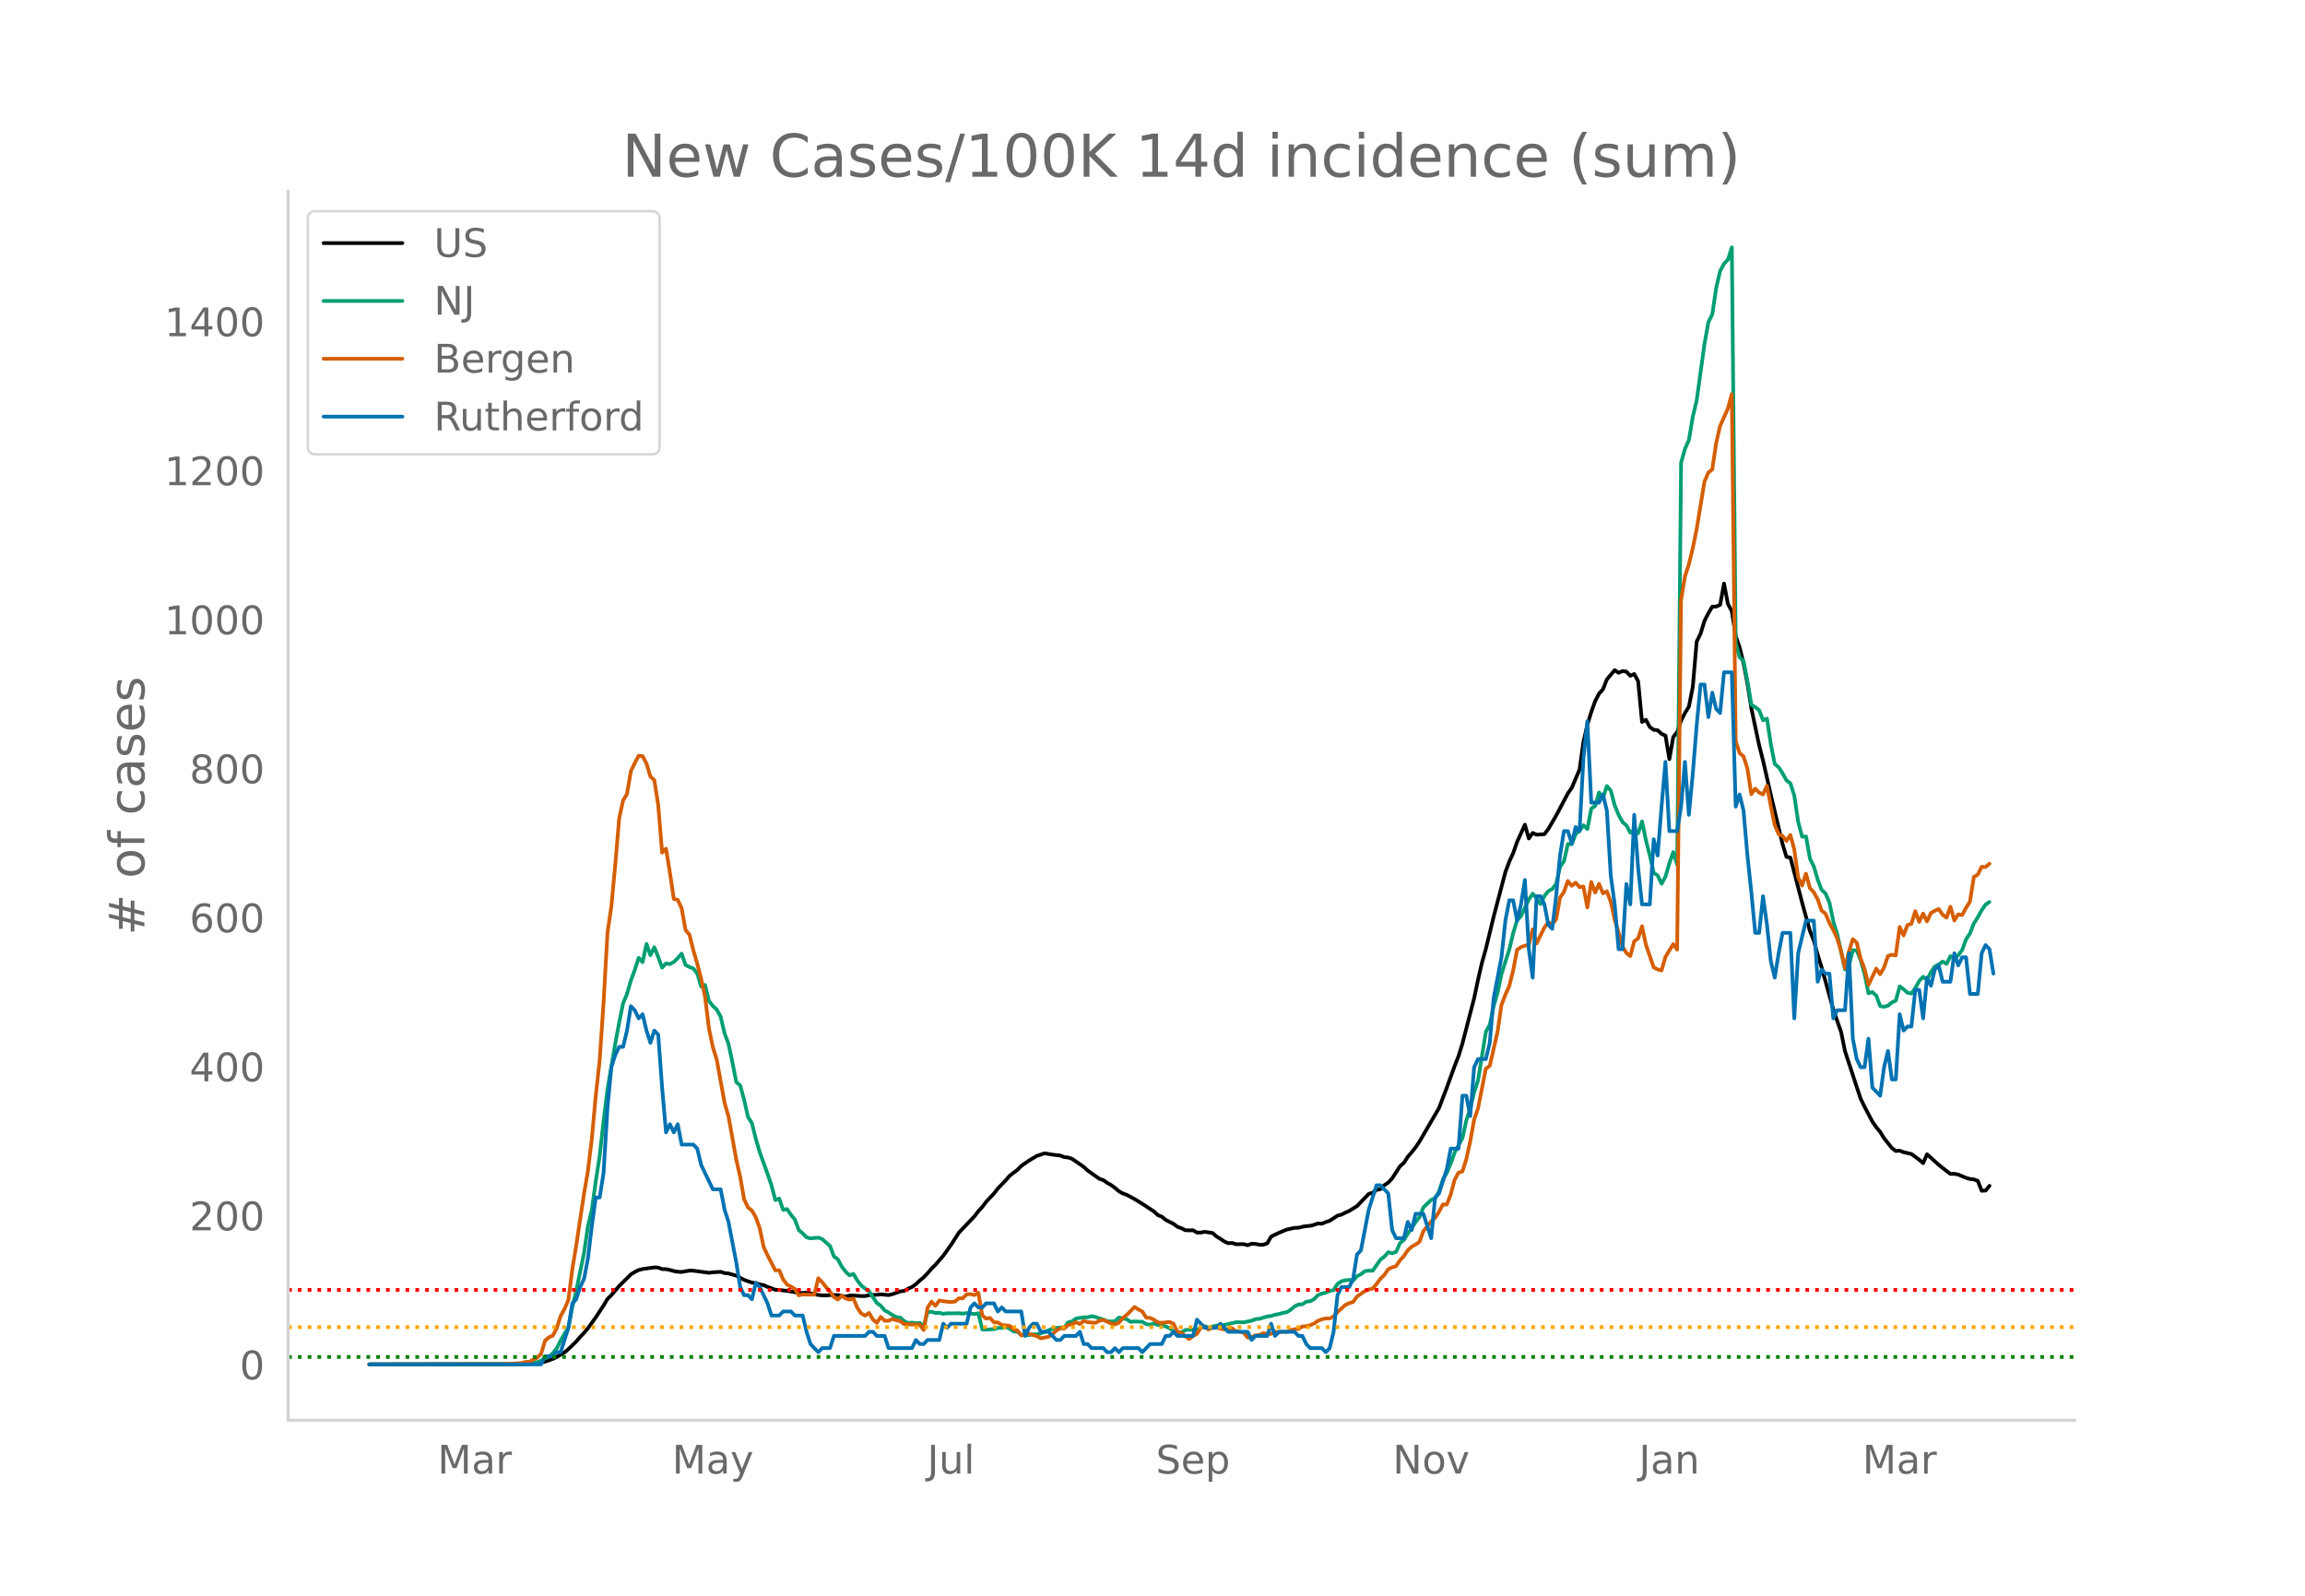 <svg height="864" viewBox="0 0 936 648" width="1248" xmlns="http://www.w3.org/2000/svg" xmlns:xlink="http://www.w3.org/1999/xlink"><defs><style>*{stroke-linecap:butt;stroke-linejoin:round}</style></defs><g id="figure_1"><path d="M0 648h936V0H0z" style="fill:#fff" id="patch_1"/><g id="axes_1"><path d="M117 576.72h725.4V77.76H117z" style="fill:none" id="patch_2"/><path clip-path="url(#pf013e473e4)" d="m149.973 554.039 57.068-.089 6.34-.17 4.756-.273 1.586-.222 1.585-.366 3.17-1.1 1.586-.778 3.17-1.88 1.585-1.326 3.17-3.076 1.586-1.88 1.585-1.643 1.585-1.895 3.17-4.388 3.171-4.828 1.586-2.635 1.585-1.574 3.17-3.723 4.756-4.705 1.585-.982 1.585-.795 1.586-.396 4.755-.662 1.586.074 1.585.618 1.585.026 1.585.325 1.585.444 1.586.276 1.585.085 3.17-.55 1.586.038 6.34.862 1.586-.227 3.17-.173 1.585.5 1.586.167 3.17.887 3.17 1.718 3.171 1.105 1.585.217 1.585.499 1.586.313 1.585.713 1.585.536 1.585.657 1.586.012 1.585.252 1.585.133 4.756.847 1.585.026 1.585-.136 4.756.945 1.585.156 1.585.024 1.586-.149 3.17.01 3.17.664 1.586-.452 1.585-.023 3.17.213 1.586.008 1.585-.379 3.17-.15 1.585-.179 3.171.303 1.585-.378 3.17-1.116 1.586-.196 1.585-.877 1.585-.715 1.586-1.13 1.585-1.5 1.585-1.302 1.585-1.657 1.585-1.847 1.586-1.564 3.17-3.665 3.17-4.41 3.171-4.96 6.341-6.66 1.585-2.072 1.585-1.725 1.586-2.093 3.17-3.385 1.585-2.034 3.17-3.28 1.586-1.856 3.17-2.417 1.586-1.614 3.17-2.19 3.17-1.881 3.171-1.047 3.17.55 3.171.374 1.585.621 1.585.17 1.586.518 4.755 3.283 1.586 1.476 4.755 3.356 1.585.528 1.586 1.107 1.585.9 1.585 1.153 1.585 1.372 1.586.886 1.585.561 3.17 1.717 3.17 1.938 4.756 3.118 1.586 1.489 1.585.624 1.585 1.307 3.17 1.605 1.586 1.19 1.585.566 1.585.802 1.585.096 1.586-.075 1.585.974 1.585-.034 1.585-.283 3.17.47 1.586 1.405 1.585.945 1.585 1.105 1.586.696 1.585-.093 1.585.508 3.17-.03 1.586.446 1.585-.629 1.585.1 1.586.297 1.585.04 1.585-.586 1.585-2.745 3.17-1.537 3.171-1.305 3.17-.696 1.586-.043 1.585-.413 1.585-.258 1.586-.102 1.585-.432 1.585-.55 1.585.119 1.585-.688 1.586-.505 3.17-2.088 1.585-.403 1.586-.826 1.585-.69 3.17-1.968 4.756-4.943 1.585-.459 1.585-1.182 1.586-.279 1.585-1.635 1.585-1.034 1.585-1.728 3.17-4.91 1.586-1.377 1.585-2.454 1.585-1.843 1.586-2.031 1.585-2.333 7.926-13.603 3.17-8.302 3.17-8.746 1.586-4.03 1.585-5.144 4.756-18.378 1.585-7.525 1.586-6.898 1.585-5.623 3.17-13.07 4.756-18.109 1.585-4.242 1.585-3.45 1.586-4.544 3.17-7 1.585 5.6 1.585-2.249 1.586.727 3.17-.227 1.585-2.085 3.17-5.456 4.757-8.989 1.585-2.264 3.17-7.47 1.585-11.278 1.586-6.885 1.585-5.188 1.585-4.412 1.585-3.068 1.586-1.725 1.585-4.041 3.17-3.734 1.585 1.084 1.586-.723 1.585.247 1.585 1.68 1.585-.742 1.586 2.92 1.585 16.556 1.585-.869 1.585 2.962 1.586 1.112 1.585.173 1.585 1.477 1.585.681 1.585 9.585 1.586-8.985 1.585-2.03 1.585-4.642 1.585-3.076 1.586-2.6 1.585-7.999 1.585-18.41 1.585-3.248 1.585-5.182 1.586-3.131 1.585-2.638 1.585-.03 1.585-.698 1.586-8.636 1.585 8.274 1.585 2.989 1.585 10.08 1.586 4.606 1.585 6.36 1.585 8.311 1.585 10.04 3.17 15.026 1.586 6.204 3.17 13.99 4.756 19.948 1.585 5.167 1.585.254 4.756 18.292 3.17 11.534 1.586 3.888 1.585 5.8 1.585 5.084 4.756 17.188 3.17 9.118 1.586 7.789 4.755 14.502 1.586 4.75 1.585 3.251 3.17 6.034 1.585 2.275 1.586 1.915 1.585 2.568 3.17 3.982 1.586 1.191 1.585-.121 1.585.608 3.17.731 3.171 2.35 1.585 1.368 1.585-3.6 4.756 4.299 3.17 2.494 1.586 1.188 1.585-.041 1.585.309 3.17 1.322 1.586.47 1.585.181 1.585.563 1.586 4.044 1.585-.086 1.585-1.933h0" style="fill:none;stroke:#000;stroke-linecap:round;stroke-width:1.5" id="line2d_1"/><path clip-path="url(#pf013e473e4)" d="m149.973 554.04 60.238-.099 4.756-.235 3.17-.579 1.586-.538 1.585-1.046 1.585-.542 1.585-1.498 1.586-1.963 1.585-3.15 1.585-2.818 1.585-2.449 1.586-8.407 1.585-6.568 3.17-15.373 1.585-10.806 1.586-6.704 1.585-11.582 1.585-10.311 1.585-14.117 1.586-12.907 3.17-18.592 1.585-8.5 1.585-7.814 1.586-3.801 1.585-5.492 1.585-4.306 1.585-4.895 1.586 1.758 1.585-7.426 1.585 4.609 1.585-3.243 1.586 3.934 1.585 4.347 1.585-1.703 1.585.272 1.585-.868 1.586-1.557 1.585-1.82 1.585 4.613 1.585.804 1.586.627 1.585 1.99 1.585 5.354 1.585-.688 1.585 6.47 1.586 2.084 1.585 1.451 1.585 2.91 1.585 6.744 1.586 4.282 1.585 7.43 1.585 8.104 1.585 1.321 1.586 5.778 1.585 7.044 1.585 2.51 1.585 6.371 1.585 5.42 3.17 8.792 1.586 4.575 1.585 6.07 1.586-.613 1.585 4.599 1.585-.304 1.585 2.29 1.585 1.948 1.586 4.245 1.585 1.352 1.585 1.618 1.585.43 3.17-.307 1.586.586 3.17 2.82 1.586 4.197 1.585 1.182 1.585 2.94 1.585 2.081 1.586 1.502 1.585-.586 1.585 2.654 1.585 2.061 1.586 1.27 1.585 1.07 3.17 4.763 1.585 1.1 1.586 1.91 1.585.856 1.585 1.035 1.585.838 1.586.198 1.585 1.42 1.585.747 1.585-.126 1.586.204 1.585-.068 1.585 1.335 1.585-5.75 1.585-.136 1.586.518 1.585-.113 1.585.45 1.585-.245 1.586.054 3.17-.078 1.585.16 1.585-.208 3.171.395 1.585-.32 1.585 6.564 1.586.102 3.17-.245 1.585-.456 1.586.006 1.585-.439 1.585.705 1.585 1.145 1.585.095 1.586 1.363 1.585.099 1.585-.09 1.585-.282 1.586-.037 1.585-.34 4.755-1.953 1.586-.306 1.585-.123 1.585.065 1.585-2.18 1.586-.362 1.585-1.199 3.17-.5h1.586l1.585-.45 1.585.334 3.17 1.042 1.586.65 1.585.134 1.585-.079 1.585-1.54 3.17.72 1.586 1.049 1.585-.164 3.17.14 1.586.933 1.585.239 1.585-.549 1.586.668 1.585.112 1.585.484 1.585.725 1.586 1.19 1.585.722 1.585-.242 1.585-.947 1.585-.126 3.17.04 1.586-.947 1.585-.541 1.586.695 1.585-.555 1.585-.365 1.585.085 3.17-.715 3.171-.736 3.17.03 3.171-.64 1.585-.65 1.586-.13 3.17-.947 1.585-.204 1.585-.508 1.586-.269 1.585-.477 1.585-.252 1.585-1.025 1.586-1.366 1.585-.767 1.585-.068 1.585-1.083 1.586-.153 1.585-.862 1.585-1.656 1.585-.59 1.585-.404 1.586-.692 1.585-.344 1.585-2.5 1.585-1.08 1.586-.389 1.585-.18 1.585.306 1.585-1.812 1.585-.787 1.586-1.216 1.585-.238 1.585.044 3.17-4.53 1.586-1.223 1.585-1.775 1.585.463 1.586-.613 1.585-3.56 1.585-1.288 1.585-2.544 1.585-2.245 1.586-2.49 1.585-1.973 1.585-3.972 3.17-3.055 1.586-.6 1.585-2.847 1.585-4.814 1.585-2.725 1.586-3.802 1.585-4.404 3.17-5.88 1.586-7.256 1.585-4.752 1.585-6.615 1.585-4.84 3.17-19.707 1.586-2.899 1.585-7.501 1.585-5.488 1.586-7.562 3.17-9.988 1.585-6.66 1.586-5.188 1.585-1.696 3.17-6.728 1.585-2.378 1.586 1.877 1.585 2.381 1.585-3.307 1.585-1.976 1.586-.848 1.585-2.082 1.585-6.939 1.585-2.231 1.586-7.024 1.585.061 1.585-4.091 1.585-1.376 1.585-2.204 1.586 1.516 1.585-8.305 1.585-1.073 1.585-5.478 1.586 2.18 1.585-4.762 1.585 1.833 1.585 6.019 1.585 3.86 1.586 2.912 1.585 1.335 1.585 2.974 1.585-1.179 1.586 1.418 1.585-4.804 1.585 7.634 1.585 6.248 1.586 6.997 1.585 1.052 1.585 3.349 1.585-2.865 1.585-5.467 1.586-4.497 1.585 5.127 1.585-163.242 1.585-5.658 1.586-3.553 1.585-9.453 1.585-6.68 3.17-22.953 1.586-8.833 1.585-3.165 1.585-10.764 1.585-6.8 1.586-2.943 1.585-1.662 1.585-4.994 1.585 160.919 1.586 5.576 1.585 1.407 1.585 8.281 1.585 9.61 1.585.896 1.586 1.274 1.585 4.067 1.585-.647 1.585 10.45 1.586 7.993 1.585 1.29 1.585 2.47 1.585 2.889 1.585 1.151 1.586 5.032 1.585 10.655 1.585 5.992 1.585-.095 1.586 8.986 1.585 3.202 1.585 5.39 1.585 4.084 1.586 1.498 1.585 3.714 1.585 7.678 1.585 5.167 3.17 14.274 1.586-1.646 1.585-6.125 1.585.045 1.586 4.026 1.585 5.56 1.585 7.838 1.585-.487 1.585 1.427 1.586 4.265 1.585.276 1.585-.467 1.585-1.288 1.586-.756 1.585-5.78 1.585 1.171 1.585 1.424 1.586.283 1.585-2.221 1.585-2.875 1.585-1.666 1.585 1.352 1.586-3.297 1.585-2.238 1.585-.814 1.585-1.182 1.586.913 1.585-3.134 1.585 1.09 1.585-1.458 1.585-2.116 1.586-4.357 1.585-2.364L801.5 375l1.585-2.446 1.586-2.875 1.585-2.306 1.585-1.094h0" style="fill:none;stroke:#009e73;stroke-linecap:round;stroke-width:1.5" id="line2d_2"/><path clip-path="url(#pf013e473e4)" d="m149.973 554.04 52.312-.097 4.756-.13 4.756-.325 1.585-.454 1.585-.033 1.585-.94 1.585-.747 1.586-1.558 1.585-5.29 1.585-1.429 1.585-.649 1.586-3.051 1.585-4.9 1.585-2.922 1.585-3.7 1.586-12.496 1.585-9.575 3.17-21.064 1.585-9.218 1.586-13.113 1.585-17.397 1.585-14.313 1.585-23.434 1.586-28.367 1.585-10.776 1.585-16.975 1.585-18.792 1.585-7.238 1.586-2.662 1.585-9.282 1.585-3.278 1.585-2.954 1.586.162 1.585 3.019 1.585 5.29 1.585 1.428 1.586 10.16 1.585 19.279 1.585-1.59 1.585 9.834 1.585 10.58 1.586.358 1.585 3.44 1.585 8.796 1.585 1.915 1.586 6.329 1.585 5.485 1.585 6.07 1.585 7.367 1.585 12.886 1.586 7.595 1.585 5.063 3.17 17.527 1.586 5.42 3.17 17.656 1.585 6.946 1.586 9.088 1.585 3.31 1.585 1.299 1.585 2.726 1.585 4.415 1.586 7.594 1.585 3.408 3.17 6.135 1.586-.033 1.585 3.733 1.585 2.077 1.585.779 1.585.974 1.586 2.596 1.585-.357 3.17.098 1.586-.033 1.585-6.653 1.585 1.622 1.585 2.045 1.586 1.753 1.585 2.207 1.585 1.038 1.585-1.525 1.585 1.071 1.586.487 1.585-.454 1.585 3.765 1.585 2.304 1.586.876 1.585-1.103 1.585 2.694 1.585 1.33 1.585-2.401 1.586 1.558h1.585l1.585-.714 1.585.519 1.586.357 1.585 1.2h1.585l1.585.195 1.586-.032 1.585.097 1.585 2.143 1.585-9.12 1.585-2.37 1.586 1.655 1.585-2.142 1.585.292 3.17.325 1.586-.195 1.585-1.298 1.585-.033 1.585-1.59 1.586-.098 1.585.357 1.585-.908 1.585 9.185 1.586 1.33 1.585-.291 1.585 1.785 1.585.032 1.586 1.039 3.17.324 1.585 1.364 1.585.551 1.586 2.013 1.585-.78 1.585.098 3.17.974 1.586.876 3.17-.65 1.585-1.103 1.586-1.46 1.585-.844 1.585.065 1.585-1.428 1.586-.292 1.585-.844 1.585.746 1.585-1.266 1.586.52 3.17.26 1.585-.877 1.585-.292 3.17 1.46 1.586.325 1.585-.649 1.586-1.883 1.585-1.298 3.17-3.213 1.585 1.006 1.586.844 1.585 2.467 1.585.13 1.585.746L470.19 537l1.585.162 3.17-.357 1.586.747 1.585 3.18 1.585.52 3.17 2.5 1.586-1.267 1.585-.844 1.585-2.564 1.585-.227 1.586 1.006 1.585-.746 1.585-.065 1.585.487 1.585.324 1.586-.13 1.585-.357 1.585 1.169 1.585.195 1.586.454 1.585 1.98 1.585-.162 1.585-.78 1.586-.13 1.585-.746 1.585.325 1.585-.033 1.585-.843 1.586.13 1.585-.195 1.585.13 1.585-.715 1.586-.389 1.585-.13 1.585-.974 1.585-.13 1.586-.389 1.585-.714 1.585-1.071 1.585-.617 1.585-.357 1.586.033 1.585-.812 1.585-1.785 3.17-2.888 1.586-.747 1.585-.487 1.585-2.207 3.17-2.207 1.586-.65 1.585-.356 1.585-1.85 1.586-2.175 1.585-1.525 1.585-2.337 1.585-.747 1.586-.486 1.585-2.37 1.585-1.72 1.585-2.37 1.585-1.46 1.586-.876 1.585-1.071 1.585-4.35 3.17-3.96 1.586-1.427 1.585-2.435 1.585-3.018 1.585.032 1.586-4.057 1.585-5.94 1.585-2.953 1.585-.487 1.586-4.998 1.585-7.206 1.585-8.795 1.585-4.642 3.17-16.098 1.586-1.136 3.17-13.795 1.586-10.938 1.585-4.154 1.585-3.538 1.585-6.296 1.586-8.374 1.585-1.136 1.585-.584 1.585-.26 1.585-6.362 1.586 5.745 3.17-6.491 1.585-2.11 1.586.747 1.585-1.883 1.585-8.893 1.585-2.24 1.586-4.511 1.585 1.947 1.585-1.266 1.585 1.818 1.585-.26 1.586 8.504 1.585-10.354 1.585 4.285 1.585-3.506 1.586 3.863 1.585-.844 1.585 4.317 1.585 7.173 1.585 5.193 1.586 5.68 1.585 2.694 1.585 1.233 1.585-5.972 1.586-1.169 1.585-4.966 1.585 7.498 3.17 9.218 1.586.811 1.585.422 1.585-5.485 3.17-5.193 1.586 2.207 1.585-141.902 1.585-9.607 1.586-4.9 1.585-6.525 1.585-7.79 3.17-19.311 1.586-3.7 1.585-1.233 1.585-10.744 1.585-6.88 3.17-7.109 1.586-5.842 1.585 140.928 1.586 4.836 1.585 1.33 1.585 4.934 1.585 10.419 1.585-2.24 1.586 1.59 1.585.747 1.585-3.505 1.585 8.276 1.586 7.66 1.585 3.7 1.585.714 1.585 2.045 1.585-2.434 1.586 5.874 1.585 11.393 1.585 3.278 1.585-4.804 1.586 5.81 1.585 1.72 1.585 2.857 1.585 4.576 1.586 1.233 1.585 3.798 1.585 2.888 1.585 3.408 1.585 5.258 1.586 6.784 1.585-6.719 1.585-5.03 1.585 1.395 1.586 6.427 1.585 4.251 1.585 6.524 3.17-6.653 1.586 2.272 1.585-2.727 1.585-4.674 1.585-.486 1.586.26 1.585-11.555 1.585 3.408 1.585-4.187 1.586-.52 1.585-5.095 1.585 4.316 1.585-3.375 1.585 3.18 1.586-3.375 1.585-.909 1.585-.746 1.585 2.337 1.586 1.168 1.585-4.414 1.585 5.583 1.585-2.5 1.585.293 1.586-2.922 1.585-2.531 1.585-9.997 1.585-.974 1.586-3.148 1.585.065 1.585-1.33h0" style="fill:none;stroke:#d55e00;stroke-linecap:round;stroke-width:1.5" id="line2d_3"/><path clip-path="url(#pf013e473e4)" d="M149.973 554.04h69.75l1.585-3.306h3.17l1.586-1.653h1.585l3.17-9.919 1.586-9.918 1.585-1.653 1.585-4.96 1.585-3.306 1.585-8.265 1.586-13.225 1.585-11.571h1.585l1.585-9.919 1.586-26.45 1.585-16.53 1.585-4.96 1.585-3.305h1.585l1.586-6.613 1.585-9.918 1.585 1.653 1.585 3.306 1.586-1.653 1.585 6.612 1.585 4.96 1.585-4.96 1.586 1.653 1.585 21.49 1.585 18.184 1.585-3.306 1.585 3.306 1.586-3.306 1.585 8.266h4.756l1.585 1.653 1.585 6.612 4.756 9.918h3.17l1.585 8.266 1.586 4.96 3.17 16.53 1.585 9.918 1.586 3.307h1.585l1.585 1.653 1.585-6.613 1.585 1.653 3.17 6.613 1.586 4.959h3.17l1.586-1.653h3.17l1.585 1.653h3.171l1.585 6.612 1.585 4.96 3.17 3.306 1.586-1.653h3.17l1.586-4.96h12.682l1.585-1.653h1.585l1.585 1.653h3.17l1.586 4.96h9.511l1.586-3.306 1.585 1.653h1.585l1.585-1.653h4.756l1.585-6.613 1.585 1.653 1.586-1.653h6.34l1.586-6.612 1.585-1.653 1.585 1.653h1.585l1.586-1.653h3.17l1.585 3.306 1.586-1.653 1.585 1.653h6.34l1.586 9.918 1.585-3.306 1.585-1.653h1.586l1.585 3.306h3.17l3.17 3.307h1.586l1.585-1.654h4.756l1.585-1.653 1.585 4.96h1.586l1.585 1.653h4.755l1.586 1.653h1.585l1.585-1.653 1.585 1.653 1.586-1.653h6.34l1.586 1.653 3.17-3.306h4.756l1.585-3.307h1.585l1.586-1.653 1.585 1.653h6.34l1.586-6.612 3.17 3.306h4.756l1.585-1.653 3.17 3.306h7.927l1.585 3.307 1.585-1.654h4.756l1.585-4.959 1.585 4.96 1.586-1.654h6.34l1.586 1.653h1.585l1.585 3.307 1.586 1.653h4.755l1.585 1.653 1.586-1.653 1.585-6.613 1.585-14.877 1.585-3.307h3.17l1.586-3.306 1.585-9.918 1.585-1.653 3.17-16.531 3.171-9.919h1.586l3.17 3.307 1.585 14.877 1.586 3.306h3.17l1.585-6.612 1.585 3.306 1.586-6.612h3.17l3.17 9.918 1.586-16.53 1.585-1.653 3.17-9.919 1.586-8.265h3.17l1.585-21.49h1.586l1.585 8.265 1.585-19.837 1.585-3.306h3.17l1.586-6.612 1.585-18.184 3.17-16.531 1.586-14.878 1.585-8.265h1.585l1.586 8.265 1.585-6.612 1.585-9.919 1.585 28.103 1.585 11.571 1.586-33.061h1.585l1.585 3.306 1.585 8.265 1.586 1.653 1.585-13.224 1.585-16.531 1.585-9.919h1.586l1.585 4.96 1.585-6.613 1.585 1.653 1.585-29.755 1.586-14.878 1.585 33.062h3.17l1.586-3.306 1.585 6.612 1.585 26.45 1.585 11.57 1.585 18.185h1.586l1.585-26.45 1.585 8.266 1.585-36.368 1.586 21.49 1.585 14.878h3.17l1.586-26.45 1.585 6.613 1.585-19.837 1.585-18.184 1.585 28.102h3.17l1.586-9.918 1.585-18.184 1.586 21.49 1.585-16.53 1.585-19.838 1.585-16.53h1.585l1.586 13.224 1.585-9.918 1.585 6.612 1.585 1.653 1.586-16.53h3.17l1.585 54.55 1.586-4.958 1.585 6.612 1.585 18.184 1.585 14.878 1.585 16.53h1.586l1.585-14.877 1.585 11.571 1.585 14.878 1.586 6.612 1.585-9.918 1.585-8.266h3.17l1.586 34.715 1.585-26.45 3.17-13.224h3.17l1.586 24.796 1.585-4.959 1.586 1.653h1.585l1.585 18.184 1.585-3.306h3.17l1.586-23.143 1.585 34.714 1.585 8.266 1.586 3.306h1.585l1.585-11.572 1.585 19.837 3.17 3.307 1.586-11.572 1.585-6.612 1.585 11.571h1.586l1.585-26.449 1.585 6.612 1.585-1.653h1.586l1.585-14.877h1.585l1.585 11.571 1.585-16.53 1.586 3.305 1.585-6.612 1.585-1.653 1.585 6.612h3.17l1.586-11.571 1.585 4.959 1.585-3.306h1.586l1.585 14.878h3.17l1.586-16.531 1.585-3.306 1.585 1.653 1.585 9.918h0" style="fill:none;stroke:#0072b2;stroke-linecap:round;stroke-width:1.5" id="line2d_4"/><path clip-path="url(#pf013e473e4)" d="M117 551.014h725.4" style="fill:none;stroke:green;stroke-dasharray:1.5,2.475;stroke-dashoffset:0;stroke-width:1.5" id="line2d_5"/><path clip-path="url(#pf013e473e4)" d="M117 538.912h725.4" style="fill:none;stroke:orange;stroke-dasharray:1.5,2.475;stroke-dashoffset:0;stroke-width:1.5" id="line2d_6"/><path clip-path="url(#pf013e473e4)" d="M117 523.784h725.4" style="fill:none;stroke:red;stroke-dasharray:1.5,2.475;stroke-dashoffset:0;stroke-width:1.5" id="line2d_7"/><path d="M117 576.72V77.76" style="fill:none;stroke:#d3d3d3;stroke-linecap:square;stroke-linejoin:miter;stroke-width:1.25" id="patch_3"/><path d="M117 576.72h725.4" style="fill:none;stroke:#d3d3d3;stroke-linecap:square;stroke-linejoin:miter;stroke-width:1.25" id="patch_4"/><g id="matplotlib.axis_1"><g id="xtick_1"><g style="fill:#696969" transform="matrix(.16 0 0 -.16 177.68 598.378)" id="text_1"><defs><path d="M9.813 72.906h14.703l18.593-49.61 18.703 49.61h14.704V0H66.89v64.016l-18.797-50h-9.907l-18.796 50V0H9.813z" id="DejaVuSans-77"/><path d="M34.281 27.484q-10.89 0-15.093-2.484-4.204-2.484-4.204-8.5 0-4.781 3.157-7.594 3.156-2.797 8.562-2.797 7.485 0 12 5.297 4.516 5.297 4.516 14.078v2zm17.922 3.72V0H43.22v8.297Q40.14 3.328 35.547.953q-4.594-2.375-11.234-2.375-8.391 0-13.36 4.719Q6 8.016 6 15.922q0 9.219 6.172 13.906 6.187 4.688 18.437 4.688h12.61v.89q0 6.203-4.078 9.594-4.078 3.39-11.453 3.39-4.688 0-9.141-1.124-4.438-1.125-8.531-3.375v8.312q4.921 1.906 9.562 2.844 4.64.953 9.031.953 11.875 0 17.735-6.156 5.86-6.14 5.86-18.64z" id="DejaVuSans-97"/><path d="M41.11 46.297q-1.516.875-3.297 1.281Q36.03 48 33.89 48q-7.625 0-11.703-4.953-4.079-4.953-4.079-14.234V0H9.08v54.688h9.03v-8.5q2.844 4.984 7.375 7.39Q30.031 56 36.531 56q.922 0 2.047-.125 1.125-.11 2.484-.36z" id="DejaVuSans-114"/></defs><use xlink:href="#DejaVuSans-77"/><use x="86.279" xlink:href="#DejaVuSans-97"/><use x="147.559" xlink:href="#DejaVuSans-114"/></g></g><g id="xtick_2"><g style="fill:#696969" transform="matrix(.16 0 0 -.16 272.933 598.378)" id="text_2"><defs><path d="M32.172-5.078q-3.797-9.766-7.422-12.735-3.61-2.984-9.656-2.984H7.906v7.516h5.282q3.703 0 5.75 1.765Q21-9.766 23.483-3.219l1.61 4.094-22.11 53.813H12.5l17.094-42.766 17.093 42.766h9.516z" id="DejaVuSans-121"/></defs><use xlink:href="#DejaVuSans-77"/><use x="86.279" xlink:href="#DejaVuSans-97"/><use x="147.559" xlink:href="#DejaVuSans-121"/></g></g><g id="xtick_3"><g style="fill:#696969" transform="matrix(.16 0 0 -.16 376.52 598.378)" id="text_3"><defs><path d="M9.813 72.906h9.859V5.078q0-13.187-5-19.14-5-5.954-16.094-5.954h-3.75v8.297h3.078q6.531 0 9.219 3.672Q9.813-4.39 9.813 5.078z" id="DejaVuSans-74"/><path d="M8.5 21.578v33.11h8.984V21.922q0-7.766 3.016-11.656 3.031-3.875 9.094-3.875 7.265 0 11.484 4.64 4.234 4.64 4.234 12.656v31h8.985V0h-8.984v8.406Q42.047 3.422 37.718 1q-4.313-2.422-10.032-2.422-9.421 0-14.312 5.86Q8.5 10.296 8.5 21.578zM31.11 56z" id="DejaVuSans-117"/><path d="M9.422 75.984h8.984V0H9.422z" id="DejaVuSans-108"/></defs><use xlink:href="#DejaVuSans-74"/><use x="29.492" xlink:href="#DejaVuSans-117"/><use x="92.871" xlink:href="#DejaVuSans-108"/></g></g><g id="xtick_4"><g style="fill:#696969" transform="matrix(.16 0 0 -.16 469.376 598.378)" id="text_4"><defs><path d="M53.516 70.516V60.89q-5.61 2.687-10.594 4-4.984 1.328-9.625 1.328-8.047 0-12.422-3.125t-4.375-8.89q0-4.845 2.906-7.313 2.907-2.453 11.016-3.97l5.953-1.218q11.031-2.11 16.281-7.406 5.25-5.297 5.25-14.172 0-10.61-7.11-16.078-7.093-5.469-20.812-5.469-5.172 0-11.015 1.172Q13.14.922 6.89 3.219v10.156q6-3.36 11.765-5.078 5.766-1.703 11.328-1.703 8.438 0 13.032 3.312 4.593 3.328 4.593 9.485 0 5.359-3.297 8.39-3.296 3.032-10.812 4.547L27.484 33.5q-11.03 2.188-15.968 6.875-4.922 4.688-4.922 13.047 0 9.672 6.812 15.234 6.813 5.563 18.766 5.563 5.14 0 10.453-.938 5.328-.922 10.89-2.765z" id="DejaVuSans-83"/><path d="M56.203 29.594v-4.39H14.891q.593-9.282 5.593-14.142 5-4.859 13.938-4.859 5.172 0 10.031 1.266 4.86 1.265 9.656 3.812v-8.5Q49.266.734 44.187-.344 39.11-1.422 33.892-1.422q-13.094 0-20.735 7.61-7.64 7.625-7.64 20.625 0 13.421 7.25 21.296Q20.016 56 32.328 56q11.031 0 17.453-7.11 6.422-7.093 6.422-19.296zm-8.984 2.64q-.094 7.36-4.125 11.75-4.032 4.407-10.672 4.407-7.516 0-12.031-4.25-4.516-4.25-5.203-11.97z" id="DejaVuSans-101"/><path d="M18.11 8.203v-29H9.077v75.484h9.031v-8.296q2.844 4.875 7.157 7.234Q29.594 56 35.594 56q9.968 0 16.187-7.906 6.235-7.907 6.235-20.797T51.78 6.484q-6.218-7.906-16.187-7.906-6 0-10.328 2.375-4.313 2.375-7.157 7.25zm30.578 19.094q0 9.906-4.079 15.547-4.078 5.64-11.203 5.64-7.14 0-11.218-5.64-4.079-5.64-4.079-15.547 0-9.906 4.078-15.547 4.079-5.64 11.22-5.64 7.124 0 11.202 5.64t4.078 15.547z" id="DejaVuSans-112"/></defs><use xlink:href="#DejaVuSans-83"/><use x="63.477" xlink:href="#DejaVuSans-101"/><use x="125" xlink:href="#DejaVuSans-112"/></g></g><g id="xtick_5"><g style="fill:#696969" transform="matrix(.16 0 0 -.16 565.54 598.378)" id="text_5"><defs><path d="M9.813 72.906h13.28l32.329-60.984v60.984h9.562V0h-13.28L19.39 60.984V0H9.813z" id="DejaVuSans-78"/><path d="M30.61 48.39q-7.22 0-11.422-5.64-4.204-5.64-4.204-15.453 0-9.813 4.172-15.453 4.188-5.64 11.453-5.64 7.188 0 11.375 5.655 4.203 5.672 4.203 15.438 0 9.719-4.203 15.406-4.187 5.688-11.375 5.688zm0 7.61q11.718 0 18.406-7.625 6.703-7.61 6.703-21.078 0-13.422-6.703-21.078-6.688-7.64-18.407-7.64-11.765 0-18.437 7.64-6.656 7.656-6.656 21.078 0 13.469 6.656 21.078Q18.844 56 30.609 56z" id="DejaVuSans-111"/><path d="M2.984 54.688H12.5L29.594 8.797l17.093 45.89h9.516L35.687 0H23.485z" id="DejaVuSans-118"/></defs><use xlink:href="#DejaVuSans-78"/><use x="74.805" xlink:href="#DejaVuSans-111"/><use x="135.986" xlink:href="#DejaVuSans-118"/></g></g><g id="xtick_6"><g style="fill:#696969" transform="matrix(.16 0 0 -.16 665.52 598.378)" id="text_6"><defs><path d="M54.89 33.016V0h-8.984v32.719q0 7.765-3.031 11.61-3.031 3.858-9.078 3.858-7.281 0-11.484-4.64-4.204-4.625-4.204-12.64V0H9.08v54.688h9.03v-8.5q3.235 4.937 7.594 7.374Q30.078 56 35.797 56q9.422 0 14.25-5.828 4.844-5.828 4.844-17.156z" id="DejaVuSans-110"/></defs><use xlink:href="#DejaVuSans-74"/><use x="29.492" xlink:href="#DejaVuSans-97"/><use x="90.771" xlink:href="#DejaVuSans-110"/></g></g><g id="xtick_7"><g style="fill:#696969" transform="matrix(.16 0 0 -.16 756.288 598.378)" id="text_7"><use xlink:href="#DejaVuSans-77"/><use x="86.279" xlink:href="#DejaVuSans-97"/><use x="147.559" xlink:href="#DejaVuSans-114"/></g></g></g><g id="matplotlib.axis_2"><g id="ytick_1"><g style="fill:#696969" transform="matrix(.16 0 0 -.16 97.32 560.119)" id="text_8"><defs><path d="M31.781 66.406q-7.61 0-11.453-7.5Q16.5 51.422 16.5 36.375q0-14.984 3.828-22.484 3.844-7.5 11.453-7.5 7.672 0 11.5 7.5 3.844 7.5 3.844 22.484 0 15.047-3.844 22.531-3.828 7.5-11.5 7.5zm0 7.813q12.266 0 18.735-9.703 6.468-9.688 6.468-28.141 0-18.406-6.468-28.11-6.47-9.687-18.735-9.687-12.25 0-18.718 9.688-6.47 9.703-6.47 28.109 0 18.453 6.47 28.14Q19.53 74.22 31.78 74.22z" id="DejaVuSans-48"/></defs><use xlink:href="#DejaVuSans-48"/></g></g><g id="ytick_2"><g style="fill:#696969" transform="matrix(.16 0 0 -.16 76.96 499.606)" id="text_9"><defs><path d="M19.188 8.297h34.421V0H7.33v8.297q5.609 5.812 15.296 15.594 9.703 9.797 12.188 12.64 4.734 5.313 6.609 9 1.89 3.688 1.89 7.25 0 5.813-4.078 9.469-4.078 3.672-10.625 3.672-4.64 0-9.797-1.61-5.14-1.609-11-4.89v9.969Q13.767 71.78 18.938 73q5.188 1.219 9.485 1.219 11.328 0 18.062-5.672 6.735-5.656 6.735-15.125 0-4.5-1.688-8.531-1.672-4.016-6.125-9.485-1.218-1.422-7.765-8.187-6.532-6.766-18.453-18.922z" id="DejaVuSans-50"/></defs><use xlink:href="#DejaVuSans-50"/><use x="63.623" xlink:href="#DejaVuSans-48"/><use x="127.246" xlink:href="#DejaVuSans-48"/></g></g><g id="ytick_3"><g style="fill:#696969" transform="matrix(.16 0 0 -.16 76.96 439.093)" id="text_10"><defs><path d="M37.797 64.313 12.89 25.39h24.906zm-2.594 8.593H47.61V25.391h10.407v-8.203H47.609V0h-9.812v17.188H4.89v9.515z" id="DejaVuSans-52"/></defs><use xlink:href="#DejaVuSans-52"/><use x="63.623" xlink:href="#DejaVuSans-48"/><use x="127.246" xlink:href="#DejaVuSans-48"/></g></g><g id="ytick_4"><g style="fill:#696969" transform="matrix(.16 0 0 -.16 76.96 378.58)" id="text_11"><defs><path d="M33.016 40.375q-6.641 0-10.532-4.547-3.875-4.531-3.875-12.437 0-7.86 3.875-12.438 3.891-4.562 10.532-4.562 6.64 0 10.515 4.562 3.875 4.578 3.875 12.438 0 7.906-3.875 12.437-3.875 4.547-10.515 4.547zm19.578 30.922v-8.984q-3.719 1.75-7.5 2.671-3.782.938-7.5.938-9.766 0-14.922-6.594-5.14-6.594-5.875-19.922 2.875 4.25 7.219 6.516 4.359 2.266 9.578 2.266 10.984 0 17.36-6.672 6.374-6.657 6.374-18.125 0-11.235-6.64-18.032-6.641-6.78-17.672-6.78-12.657 0-19.344 9.687-6.688 9.703-6.688 28.109 0 17.281 8.204 27.563 8.203 10.28 22.015 10.28 3.719 0 7.5-.734t7.89-2.187z" id="DejaVuSans-54"/></defs><use xlink:href="#DejaVuSans-54"/><use x="63.623" xlink:href="#DejaVuSans-48"/><use x="127.246" xlink:href="#DejaVuSans-48"/></g></g><g id="ytick_5"><g style="fill:#696969" transform="matrix(.16 0 0 -.16 76.96 318.068)" id="text_12"><defs><path d="M31.781 34.625q-7.031 0-11.062-3.766-4.016-3.765-4.016-10.343 0-6.594 4.016-10.36Q24.75 6.391 31.78 6.391q7.032 0 11.078 3.78 4.063 3.798 4.063 10.345 0 6.578-4.031 10.343-4.016 3.766-11.11 3.766zm-9.86 4.188q-6.343 1.562-9.89 5.906Q8.5 49.079 8.5 55.329q0 8.733 6.219 13.812 6.234 5.078 17.062 5.078 10.89 0 17.094-5.078 6.203-5.079 6.203-13.813 0-6.25-3.547-10.61-3.531-4.343-9.828-5.906 7.125-1.656 11.094-6.5 3.984-4.828 3.984-11.796 0-10.61-6.468-16.282-6.47-5.656-18.532-5.656-12.047 0-18.531 5.656-6.469 5.672-6.469 16.282 0 6.968 4 11.797 4.016 4.843 11.14 6.5zM18.314 54.39q0-5.657 3.53-8.828 3.548-3.172 9.938-3.172 6.36 0 9.938 3.172 3.593 3.171 3.593 8.828 0 5.672-3.593 8.843-3.578 3.172-9.938 3.172-6.39 0-9.937-3.172-3.532-3.172-3.532-8.843z" id="DejaVuSans-56"/></defs><use xlink:href="#DejaVuSans-56"/><use x="63.623" xlink:href="#DejaVuSans-48"/><use x="127.246" xlink:href="#DejaVuSans-48"/></g></g><g id="ytick_6"><g style="fill:#696969" transform="matrix(.16 0 0 -.16 66.78 257.555)" id="text_13"><defs><path d="M12.406 8.297h16.11v55.625l-17.532-3.516v8.985l17.438 3.515h9.86V8.296H54.39V0H12.406z" id="DejaVuSans-49"/></defs><use xlink:href="#DejaVuSans-49"/><use x="63.623" xlink:href="#DejaVuSans-48"/><use x="127.246" xlink:href="#DejaVuSans-48"/><use x="190.869" xlink:href="#DejaVuSans-48"/></g></g><g id="ytick_7"><g style="fill:#696969" transform="matrix(.16 0 0 -.16 66.78 197.043)" id="text_14"><use xlink:href="#DejaVuSans-49"/><use x="63.623" xlink:href="#DejaVuSans-50"/><use x="127.246" xlink:href="#DejaVuSans-48"/><use x="190.869" xlink:href="#DejaVuSans-48"/></g></g><g id="ytick_8"><g style="fill:#696969" transform="matrix(.16 0 0 -.16 66.78 136.53)" id="text_15"><use xlink:href="#DejaVuSans-49"/><use x="63.623" xlink:href="#DejaVuSans-52"/><use x="127.246" xlink:href="#DejaVuSans-48"/><use x="190.869" xlink:href="#DejaVuSans-48"/></g></g><g style="fill:#696969" transform="matrix(0 -.2 -.2 0 58.62 379.813)" id="text_16"><defs><path d="M51.125 44H36.922l-4.11-16.313h14.313zm-7.328 27.781-5.078-20.265h14.265L58.11 71.78h7.813L60.89 51.516h15.234V44h-17.14l-4-16.313h15.53V20.22H53.079L48 0h-7.813l5.032 20.219H30.906L25.875 0h-7.86l5.079 20.219H7.719v7.468h17.187L29 44H13.281v7.516h17.625l4.985 20.265z" id="DejaVuSans-35"/><path d="M37.11 75.984V68.5h-8.594q-4.828 0-6.72-1.953-1.874-1.953-1.874-7.031v-4.828h14.797v-6.985H19.922V0H10.89v47.703H2.297v6.984h8.594V58.5q0 9.125 4.25 13.297 4.25 4.187 13.468 4.187z" id="DejaVuSans-102"/><path d="M48.781 52.594v-8.407q-3.812 2.11-7.64 3.157-3.828 1.047-7.735 1.047-8.75 0-13.593-5.547-4.829-5.532-4.829-15.547 0-10.016 4.829-15.563 4.843-5.53 13.593-5.53 3.907 0 7.735 1.046 3.828 1.047 7.64 3.156V2.094Q45.016.344 40.984-.531q-4.015-.89-8.562-.89-12.36 0-19.64 7.765-7.266 7.765-7.266 20.953 0 13.375 7.343 21.031Q20.22 56 33.016 56q4.14 0 8.093-.86 3.953-.843 7.672-2.546z" id="DejaVuSans-99"/><path d="M44.281 53.078v-8.5q-3.797 1.953-7.906 2.922-4.094.984-8.5.984-6.688 0-10.031-2.047-3.344-2.046-3.344-6.156 0-3.125 2.39-4.906 2.391-1.781 9.626-3.39l3.078-.688q9.562-2.047 13.593-5.781 4.032-3.735 4.032-10.422 0-7.625-6.032-12.078-6.03-4.438-16.578-4.438-4.39 0-9.156.86Q10.688.296 5.422 2v9.281q4.984-2.594 9.812-3.89 4.829-1.282 9.579-1.282 6.343 0 9.75 2.172 3.421 2.172 3.421 6.125 0 3.656-2.468 5.61-2.453 1.953-10.813 3.765l-3.125.735q-8.344 1.75-12.062 5.39-3.704 3.64-3.704 9.985 0 7.718 5.47 11.906Q16.75 56 26.811 56q4.97 0 9.36-.734 4.406-.72 8.11-2.188z" id="DejaVuSans-115"/></defs><use xlink:href="#DejaVuSans-35"/><use x="83.789" xlink:href="#DejaVuSans-32"/><use x="115.576" xlink:href="#DejaVuSans-111"/><use x="176.758" xlink:href="#DejaVuSans-102"/><use x="211.963" xlink:href="#DejaVuSans-32"/><use x="243.75" xlink:href="#DejaVuSans-99"/><use x="298.73" xlink:href="#DejaVuSans-97"/><use x="360.01" xlink:href="#DejaVuSans-115"/><use x="412.109" xlink:href="#DejaVuSans-101"/><use x="473.633" xlink:href="#DejaVuSans-115"/></g></g><g style="fill:#696969" transform="matrix(.24 0 0 -.24 252.577 71.76)" id="text_17"><defs><path d="M4.203 54.688h8.985l11.234-42.672 11.172 42.672h10.593l11.235-42.672 11.187 42.672h8.985L63.28 0H52.688L40.922 44.828 29.109 0H18.5z" id="DejaVuSans-119"/><path d="M64.406 67.281v-10.39q-4.984 4.64-10.625 6.922-5.64 2.296-11.984 2.296-12.5 0-19.14-7.64-6.641-7.64-6.641-22.094 0-14.406 6.64-22.047 6.64-7.64 19.14-7.64 6.345 0 11.985 2.296 5.64 2.297 10.625 6.938V5.609Q59.234 2.094 53.437.33q-5.78-1.75-12.218-1.75-16.563 0-26.094 10.124-9.516 10.14-9.516 27.672 0 17.578 9.516 27.703 9.531 10.14 26.094 10.14 6.531 0 12.312-1.734 5.797-1.734 10.875-5.203z" id="DejaVuSans-67"/><path d="M25.39 72.906h8.297L8.297-9.28H0z" id="DejaVuSans-47"/><path d="M9.813 72.906h9.859V42.094L52.39 72.906h12.703L28.906 38.922 67.672 0H54.688L19.672 35.11V0h-9.86z" id="DejaVuSans-75"/><path d="M45.406 46.39v29.594h8.985V0h-8.985v8.203Q42.578 3.328 38.25.953q-4.313-2.375-10.375-2.375-9.906 0-16.14 7.906-6.22 7.922-6.22 20.813 0 12.89 6.22 20.797Q17.968 56 27.874 56q6.063 0 10.375-2.375 4.328-2.36 7.156-7.234zm-30.61-19.093q0-9.906 4.079-15.547 4.078-5.64 11.203-5.64 7.125 0 11.219 5.64 4.11 5.64 4.11 15.547 0 9.906-4.11 15.547-4.094 5.64-11.219 5.64-7.125 0-11.203-5.64-4.078-5.64-4.078-15.547z" id="DejaVuSans-100"/><path d="M9.422 54.688h8.984V0H9.422zm0 21.296h8.984v-11.39H9.422z" id="DejaVuSans-105"/><path d="M31 75.875q-6.531-11.219-9.719-22.219-3.172-10.984-3.172-22.265 0-11.266 3.203-22.328Q24.517-2 31-13.188h-7.813Q15.875-1.704 12.235 9.375q-3.64 11.078-3.64 22.016 0 10.89 3.61 21.922 3.624 11.046 10.983 22.562z" id="DejaVuSans-40"/><path d="M52 44.188q3.375 6.062 8.063 8.937Q64.75 56 71.093 56q8.548 0 13.188-5.984 4.64-5.97 4.64-17V0h-9.03v32.719q0 7.86-2.797 11.656-2.781 3.813-8.485 3.813-6.984 0-11.046-4.641-4.047-4.625-4.047-12.64V0h-9.032v32.719q0 7.906-2.78 11.687-2.782 3.782-8.595 3.782-6.89 0-10.953-4.657-4.047-4.656-4.047-12.625V0H9.08v54.688h9.03v-8.5q3.078 5.03 7.375 7.421Q29.781 56 35.687 56q5.97 0 10.141-3.031Q50 49.953 52 44.187z" id="DejaVuSans-109"/><path d="M8.016 75.875h7.812q7.313-11.516 10.953-22.563 3.64-11.03 3.64-21.921 0-10.938-3.64-22.016-3.64-11.078-10.953-22.563H8.016Q14.5-2 17.703 9.063q3.203 11.063 3.203 22.329 0 11.28-3.203 22.265-3.203 11-9.687 22.219z" id="DejaVuSans-41"/></defs><use xlink:href="#DejaVuSans-78"/><use x="74.805" xlink:href="#DejaVuSans-101"/><use x="136.328" xlink:href="#DejaVuSans-119"/><use x="218.115" xlink:href="#DejaVuSans-32"/><use x="249.902" xlink:href="#DejaVuSans-67"/><use x="319.727" xlink:href="#DejaVuSans-97"/><use x="381.006" xlink:href="#DejaVuSans-115"/><use x="433.105" xlink:href="#DejaVuSans-101"/><use x="494.629" xlink:href="#DejaVuSans-115"/><use x="546.729" xlink:href="#DejaVuSans-47"/><use x="580.42" xlink:href="#DejaVuSans-49"/><use x="644.043" xlink:href="#DejaVuSans-48"/><use x="707.666" xlink:href="#DejaVuSans-48"/><use x="771.289" xlink:href="#DejaVuSans-75"/><use x="836.865" xlink:href="#DejaVuSans-32"/><use x="868.652" xlink:href="#DejaVuSans-49"/><use x="932.275" xlink:href="#DejaVuSans-52"/><use x="995.898" xlink:href="#DejaVuSans-100"/><use x="1059.375" xlink:href="#DejaVuSans-32"/><use x="1091.162" xlink:href="#DejaVuSans-105"/><use x="1118.945" xlink:href="#DejaVuSans-110"/><use x="1182.324" xlink:href="#DejaVuSans-99"/><use x="1237.305" xlink:href="#DejaVuSans-105"/><use x="1265.088" xlink:href="#DejaVuSans-100"/><use x="1328.564" xlink:href="#DejaVuSans-101"/><use x="1390.088" xlink:href="#DejaVuSans-110"/><use x="1453.467" xlink:href="#DejaVuSans-99"/><use x="1508.447" xlink:href="#DejaVuSans-101"/><use x="1569.971" xlink:href="#DejaVuSans-32"/><use x="1601.758" xlink:href="#DejaVuSans-40"/><use x="1640.771" xlink:href="#DejaVuSans-115"/><use x="1692.871" xlink:href="#DejaVuSans-117"/><use x="1756.25" xlink:href="#DejaVuSans-109"/><use x="1853.662" xlink:href="#DejaVuSans-41"/></g><g id="legend_1"><path d="M128.2 184.5h136.45q3.2 0 3.2-3.2V88.96q0-3.2-3.2-3.2H128.2q-3.2 0-3.2 3.2v92.34q0 3.2 3.2 3.2z" style="fill:none;opacity:.8;stroke:#ccc;stroke-linejoin:miter" id="patch_5"/><path d="M131.4 98.718h32" style="fill:none;stroke:#000;stroke-linecap:round;stroke-width:1.5" id="line2d_8"/><g style="fill:#696969" transform="matrix(.16 0 0 -.16 176.2 104.317)" id="text_18"><defs><path d="M8.688 72.906h9.921V28.61q0-11.718 4.235-16.875 4.25-5.14 13.781-5.14 9.469 0 13.719 5.14 4.25 5.157 4.25 16.875v44.297H64.5V27.391q0-14.25-7.063-21.532-7.046-7.28-20.812-7.28-13.828 0-20.89 7.28-7.047 7.282-7.047 21.532z" id="DejaVuSans-85"/></defs><use xlink:href="#DejaVuSans-85"/><use x="73.193" xlink:href="#DejaVuSans-83"/></g><path d="M131.4 122.203h32" style="fill:none;stroke:#009e73;stroke-linecap:round;stroke-width:1.5" id="line2d_10"/><g style="fill:#696969" transform="matrix(.16 0 0 -.16 176.2 127.802)" id="text_19"><use xlink:href="#DejaVuSans-78"/><use x="74.805" xlink:href="#DejaVuSans-74"/></g><path d="M131.4 145.688h32" style="fill:none;stroke:#d55e00;stroke-linecap:round;stroke-width:1.5" id="line2d_12"/><g style="fill:#696969" transform="matrix(.16 0 0 -.16 176.2 151.287)" id="text_20"><defs><path d="M19.672 34.813V8.108H35.5q7.953 0 11.781 3.297 3.844 3.297 3.844 10.078 0 6.844-3.844 10.078-3.828 3.25-11.781 3.25zm0 29.984V42.828h14.61q7.218 0 10.75 2.703 3.546 2.719 3.546 8.282 0 5.515-3.547 8.25-3.531 2.734-10.75 2.734zm-9.86 8.11h25.204q11.28 0 17.375-4.688Q58.5 63.53 58.5 54.89q0-6.703-3.125-10.657-3.125-3.953-9.188-4.922 7.282-1.562 11.313-6.53 4.031-4.954 4.031-12.376 0-9.765-6.64-15.093Q48.25 0 35.984 0H9.812z" id="DejaVuSans-66"/><path d="M45.406 27.984q0 9.766-4.031 15.125-4.016 5.375-11.297 5.375-7.219 0-11.25-5.375-4.031-5.359-4.031-15.125 0-9.718 4.031-15.093t11.25-5.375q7.281 0 11.297 5.375 4.031 5.375 4.031 15.093zm8.985-21.203q0-13.953-6.203-20.765Q42-20.797 29.203-20.797q-4.734 0-8.937.703-4.203.703-8.157 2.172v8.735q3.954-2.141 7.813-3.157 3.86-1.031 7.86-1.031 8.843 0 13.234 4.61 4.39 4.609 4.39 13.937v4.453q-2.781-4.844-7.125-7.234Q33.938 0 27.875 0 17.828 0 11.672 7.656q-6.156 7.672-6.156 20.328 0 12.688 6.156 20.344Q17.828 56 27.875 56q6.063 0 10.406-2.39 4.344-2.391 7.125-7.22v8.297h8.985z" id="DejaVuSans-103"/></defs><use xlink:href="#DejaVuSans-66"/><use x="68.604" xlink:href="#DejaVuSans-101"/><use x="130.127" xlink:href="#DejaVuSans-114"/><use x="169.49" xlink:href="#DejaVuSans-103"/><use x="232.967" xlink:href="#DejaVuSans-101"/><use x="294.49" xlink:href="#DejaVuSans-110"/></g><path d="M131.4 169.173h32" style="fill:none;stroke:#0072b2;stroke-linecap:round;stroke-width:1.5" id="line2d_14"/><g style="fill:#696969" transform="matrix(.16 0 0 -.16 176.2 174.773)" id="text_21"><defs><path d="M44.39 34.188q3.172-1.079 6.172-4.594 3-3.516 6.032-9.672L66.609 0H56l-9.313 18.703q-3.624 7.328-7.015 9.719-3.39 2.39-9.25 2.39h-10.75V0h-9.86v72.906h22.266q12.5 0 18.656-5.234 6.157-5.219 6.157-15.766 0-6.89-3.203-11.437-3.204-4.532-9.297-6.282zM19.673 64.797V38.922h12.406q7.125 0 10.766 3.297 3.64 3.297 3.64 9.687 0 6.39-3.64 9.64-3.64 3.25-10.766 3.25z" id="DejaVuSans-82"/><path d="M18.313 70.219V54.688h18.5v-6.985h-18.5V18.016q0-6.688 1.828-8.594 1.828-1.906 7.453-1.906h9.218V0h-9.218q-10.407 0-14.36 3.875-3.953 3.89-3.953 14.14v29.688H2.687v6.984h6.594V70.22z" id="DejaVuSans-116"/><path d="M54.89 33.016V0h-8.984v32.719q0 7.765-3.031 11.61-3.031 3.858-9.078 3.858-7.281 0-11.484-4.64-4.204-4.625-4.204-12.64V0H9.08v75.984h9.03V46.188q3.235 4.937 7.594 7.374Q30.078 56 35.797 56q9.422 0 14.25-5.828 4.844-5.828 4.844-17.156z" id="DejaVuSans-104"/></defs><use xlink:href="#DejaVuSans-82"/><use x="64.982" xlink:href="#DejaVuSans-117"/><use x="128.361" xlink:href="#DejaVuSans-116"/><use x="167.57" xlink:href="#DejaVuSans-104"/><use x="230.949" xlink:href="#DejaVuSans-101"/><use x="292.473" xlink:href="#DejaVuSans-114"/><use x="333.586" xlink:href="#DejaVuSans-102"/><use x="368.791" xlink:href="#DejaVuSans-111"/><use x="429.973" xlink:href="#DejaVuSans-114"/><use x="469.336" xlink:href="#DejaVuSans-100"/></g></g></g></g><defs><clipPath id="pf013e473e4"><path d="M117 77.76h725.4v498.96H117z"/></clipPath></defs></svg>